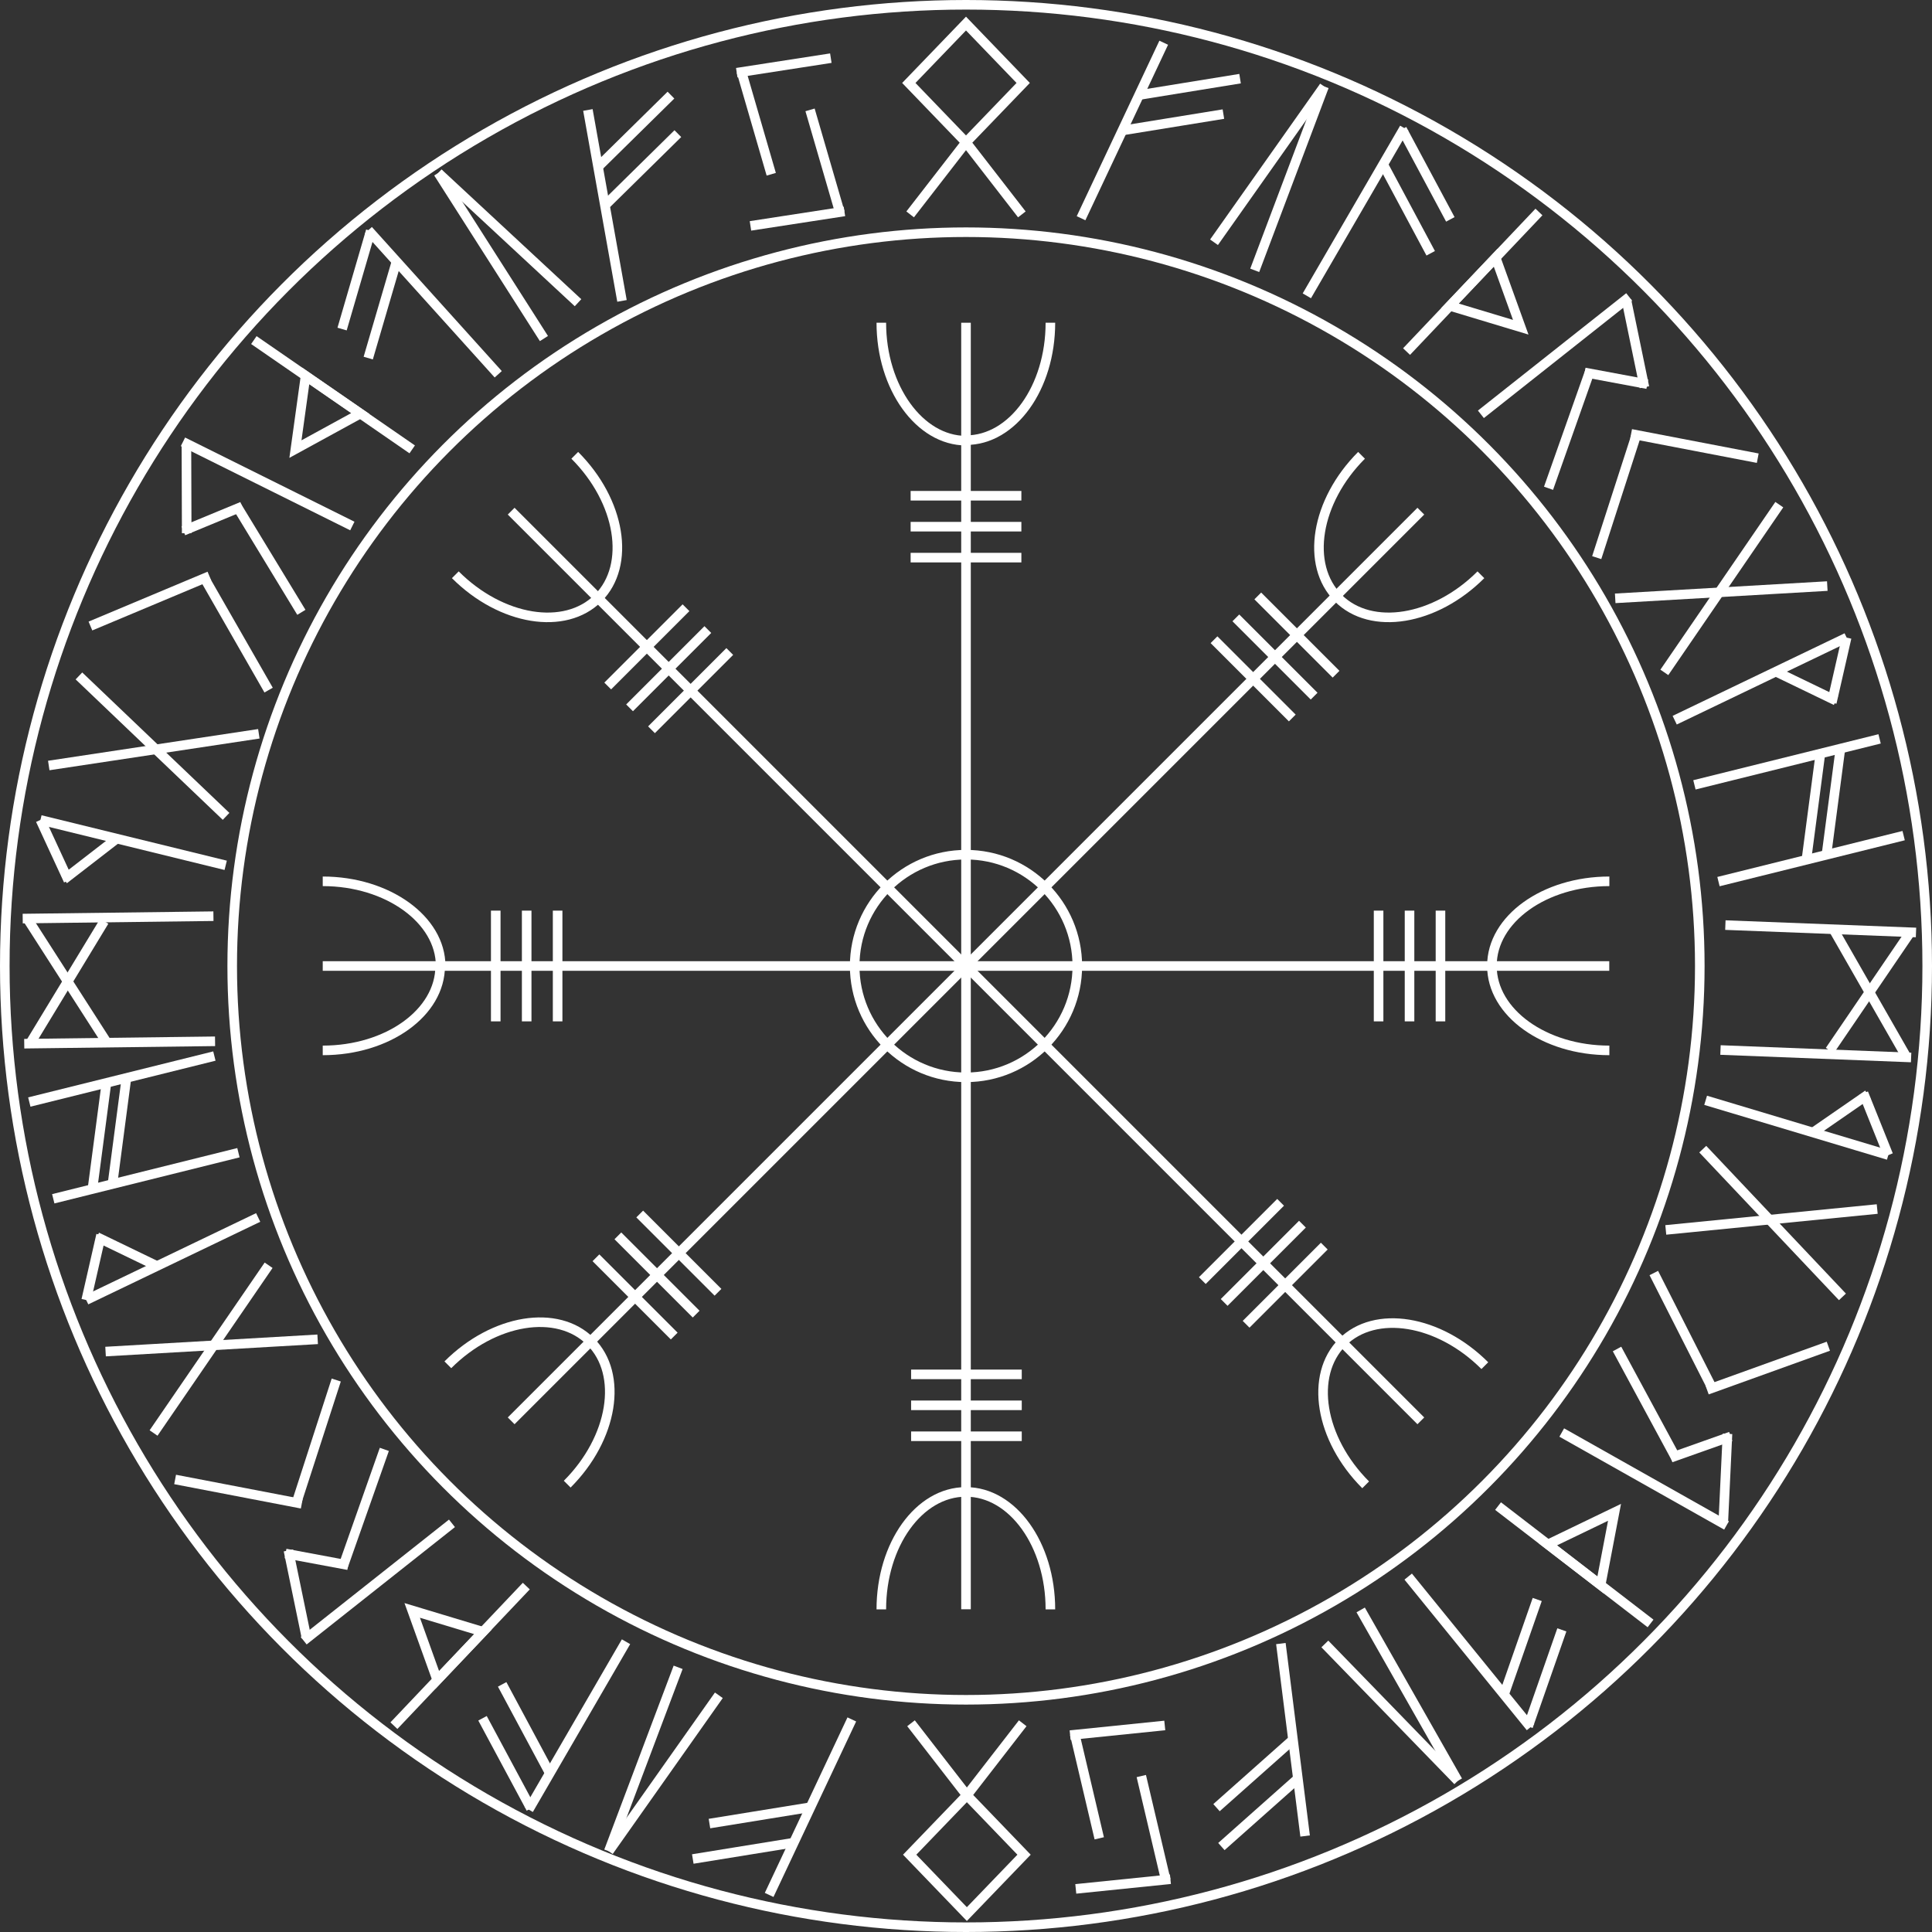 <svg xmlns="http://www.w3.org/2000/svg" viewBox="0 0 201.68 201.68"><rect x="0" y="0" width="201.68" height="201.68" fill="#333333" stroke="none"/><defs><style>.cls-1{fill:none;stroke:#fff;stroke-miterlimit:10;}</style></defs><g id="Layer_2" data-name="Layer 2"><g id="illustration"><line class="cls-1" x1="33.69" y1="100.84" x2="167.99" y2="100.84"/><line class="cls-1" x1="100.84" y1="167.99" x2="100.84" y2="33.69"/><line class="cls-1" x1="53.36" y1="148.32" x2="148.32" y2="53.36"/><line class="cls-1" x1="148.32" y1="148.32" x2="53.36" y2="53.36"/><circle class="cls-1" cx="100.84" cy="100.84" r="11.62"/><path class="cls-1" d="M92,33.69C92,40.47,96,46,100.84,46"/><path class="cls-1" d="M109.65,33.69c0,6.78-3.94,12.26-8.81,12.26"/><path class="cls-1" d="M59.21,154.93c4.79-4.79,5.88-11.45,2.43-14.89"/><path class="cls-1" d="M46.75,142.47c4.79-4.79,11.45-5.88,14.89-2.43"/><path class="cls-1" d="M142.13,47.53c-4.79,4.79-5.88,11.45-2.43,14.9"/><path class="cls-1" d="M154.59,60c-4.79,4.79-11.45,5.88-14.89,2.44"/><path class="cls-1" d="M47.53,60c4.79,4.79,11.45,5.88,14.9,2.44"/><path class="cls-1" d="M60,47.53c4.79,4.79,5.88,11.45,2.44,14.9"/><path class="cls-1" d="M155,142.56c-4.79-4.79-11.45-5.88-14.89-2.43"/><path class="cls-1" d="M142.56,155c-4.79-4.79-5.88-11.45-2.43-14.89"/><path class="cls-1" d="M92,168c0-6.77,3.94-12.26,8.81-12.26"/><path class="cls-1" d="M109.65,168c0-6.77-3.94-12.26-8.81-12.26"/><path class="cls-1" d="M168,92c-6.77,0-12.26,3.94-12.26,8.81"/><path class="cls-1" d="M168,109.65c-6.77,0-12.26-3.94-12.26-8.81"/><path class="cls-1" d="M33.69,92C40.47,92,46,96,46,100.84"/><path class="cls-1" d="M33.69,109.65c6.78,0,12.26-3.94,12.26-8.81"/><line class="cls-1" x1="95.06" y1="51.75" x2="106.62" y2="51.75"/><line class="cls-1" x1="95.06" y1="54.98" x2="106.62" y2="54.98"/><line class="cls-1" x1="95.06" y1="58.21" x2="106.62" y2="58.21"/><line class="cls-1" x1="63.44" y1="71.61" x2="71.61" y2="63.44"/><line class="cls-1" x1="65.72" y1="73.89" x2="73.89" y2="65.72"/><line class="cls-1" x1="68.01" y1="76.18" x2="76.18" y2="68.01"/><line class="cls-1" x1="139.47" y1="70.38" x2="131.3" y2="62.21"/><line class="cls-1" x1="137.18" y1="72.67" x2="129.01" y2="64.5"/><line class="cls-1" x1="134.9" y1="74.95" x2="126.73" y2="66.78"/><line class="cls-1" x1="74.95" y1="134.9" x2="66.78" y2="126.73"/><line class="cls-1" x1="72.67" y1="137.18" x2="64.5" y2="129.01"/><line class="cls-1" x1="70.38" y1="139.47" x2="62.21" y2="131.3"/><line class="cls-1" x1="125.51" y1="133.68" x2="133.68" y2="125.51"/><line class="cls-1" x1="127.79" y1="135.96" x2="135.96" y2="127.79"/><line class="cls-1" x1="130.08" y1="138.24" x2="138.24" y2="130.08"/><line class="cls-1" x1="95.11" y1="143.47" x2="106.66" y2="143.47"/><line class="cls-1" x1="95.11" y1="146.7" x2="106.66" y2="146.7"/><line class="cls-1" x1="95.11" y1="149.93" x2="106.66" y2="149.93"/><line class="cls-1" x1="150.37" y1="106.62" x2="150.37" y2="95.06"/><line class="cls-1" x1="147.14" y1="106.62" x2="147.14" y2="95.06"/><line class="cls-1" x1="143.91" y1="106.62" x2="143.91" y2="95.06"/><line class="cls-1" x1="58.21" y1="106.62" x2="58.21" y2="95.06"/><line class="cls-1" x1="54.98" y1="106.62" x2="54.98" y2="95.06"/><line class="cls-1" x1="51.75" y1="106.62" x2="51.75" y2="95.06"/><circle class="cls-1" cx="100.84" cy="100.84" r="100.34"/><circle class="cls-1" cx="100.84" cy="100.84" r="76.6"/><polygon class="cls-1" points="100.84 14.86 94.87 8.66 100.84 2.46 106.81 8.66 100.84 14.86"/><line class="cls-1" x1="100.84" y1="14.86" x2="95.01" y2="22.38"/><line class="cls-1" x1="100.84" y1="14.86" x2="106.67" y2="22.38"/><line class="cls-1" x1="121.48" y1="4.46" x2="112.85" y2="22.78"/><line class="cls-1" x1="118.91" y1="9.92" x2="129.45" y2="8.21"/><line class="cls-1" x1="117.17" y1="13.62" x2="127.71" y2="11.91"/><line class="cls-1" x1="146.59" y1="13.37" x2="136.42" y2="30.88"/><line class="cls-1" x1="146.36" y1="13.49" x2="151.4" y2="22.9"/><line class="cls-1" x1="144.31" y1="17.02" x2="149.35" y2="26.44"/><line class="cls-1" x1="126.73" y1="25.29" x2="138.22" y2="9.02"/><line class="cls-1" x1="130.98" y1="28.22" x2="138.22" y2="9.02"/><line class="cls-1" x1="160.65" y1="22.13" x2="146.83" y2="36.7"/><polygon class="cls-1" points="158.75 34.16 156.13 26.9 151.35 31.93 158.75 34.16"/><line class="cls-1" x1="170.07" y1="31" x2="154.59" y2="43.25"/><line class="cls-1" x1="169.78" y1="31.32" x2="171.66" y2="40.42"/><line class="cls-1" x1="171.96" y1="40.1" x2="165.42" y2="38.88"/><line class="cls-1" x1="165.98" y1="38.71" x2="161.65" y2="50.97"/><line class="cls-1" x1="183.49" y1="47.83" x2="170.27" y2="45.29"/><line class="cls-1" x1="166.68" y1="58.21" x2="170.82" y2="45.39"/><line class="cls-1" x1="168.61" y1="62.46" x2="190.75" y2="61.18"/><line class="cls-1" x1="173.74" y1="70.19" x2="185.74" y2="52.68"/><line class="cls-1" x1="192.77" y1="66.56" x2="174.82" y2="75.18"/><line class="cls-1" x1="192.77" y1="66.56" x2="191.22" y2="73.35"/><line class="cls-1" x1="185.38" y1="70.11" x2="191.65" y2="73.14"/><line class="cls-1" x1="196.21" y1="77.13" x2="176.88" y2="81.93"/><line class="cls-1" x1="198.72" y1="87.23" x2="179.39" y2="92.03"/><line class="cls-1" x1="192.12" y1="78.15" x2="190.66" y2="89.23"/><line class="cls-1" x1="190.07" y1="78.36" x2="188.61" y2="89.44"/><polygon class="cls-1" points="100.93 187.41 106.9 193.61 100.93 199.81 94.96 193.61 100.93 187.41"/><line class="cls-1" x1="100.93" y1="187.41" x2="106.76" y2="179.89"/><line class="cls-1" x1="100.93" y1="187.41" x2="95.1" y2="179.89"/><line class="cls-1" x1="80.29" y1="197.81" x2="88.92" y2="179.49"/><line class="cls-1" x1="82.87" y1="192.35" x2="72.32" y2="194.06"/><line class="cls-1" x1="84.61" y1="188.65" x2="74.06" y2="190.36"/><line class="cls-1" x1="55.19" y1="188.9" x2="65.35" y2="171.38"/><line class="cls-1" x1="55.42" y1="188.78" x2="50.37" y2="179.37"/><line class="cls-1" x1="57.47" y1="185.25" x2="52.42" y2="175.83"/><line class="cls-1" x1="75.04" y1="176.97" x2="63.55" y2="193.25"/><line class="cls-1" x1="70.79" y1="174.05" x2="63.55" y2="193.25"/><line class="cls-1" x1="41.12" y1="180.14" x2="54.94" y2="165.57"/><polygon class="cls-1" points="43.03 168.11 45.64 175.37 50.42 170.34 43.03 168.11"/><line class="cls-1" x1="31.7" y1="171.27" x2="47.18" y2="159.02"/><line class="cls-1" x1="31.99" y1="170.95" x2="30.11" y2="161.85"/><line class="cls-1" x1="29.81" y1="162.17" x2="36.35" y2="163.39"/><line class="cls-1" x1="35.8" y1="163.56" x2="40.12" y2="151.3"/><line class="cls-1" x1="18.28" y1="154.44" x2="31.5" y2="156.98"/><line class="cls-1" x1="35.1" y1="144.06" x2="30.95" y2="156.88"/><line class="cls-1" x1="33.16" y1="139.81" x2="11.02" y2="141.09"/><line class="cls-1" x1="28.04" y1="132.08" x2="16.03" y2="149.59"/><line class="cls-1" x1="9" y1="135.71" x2="26.95" y2="127.09"/><line class="cls-1" x1="9" y1="135.71" x2="10.55" y2="128.92"/><line class="cls-1" x1="16.39" y1="132.16" x2="10.12" y2="129.13"/><line class="cls-1" x1="5.56" y1="125.14" x2="24.89" y2="120.33"/><line class="cls-1" x1="3.06" y1="115.04" x2="22.38" y2="110.24"/><line class="cls-1" x1="9.65" y1="124.12" x2="11.11" y2="113.04"/><line class="cls-1" x1="11.7" y1="123.91" x2="13.16" y2="112.82"/><line class="cls-1" x1="61.37" y1="11.48" x2="64.93" y2="31.41"/><line class="cls-1" x1="62.43" y1="17.42" x2="70.04" y2="9.93"/><line class="cls-1" x1="63.15" y1="21.44" x2="70.76" y2="13.95"/><line class="cls-1" x1="38.45" y1="24.03" x2="52.01" y2="39.07"/><line class="cls-1" x1="38.7" y1="24.1" x2="35.71" y2="34.35"/><line class="cls-1" x1="41.44" y1="27.13" x2="38.44" y2="37.38"/><line class="cls-1" x1="60.34" y1="31.6" x2="45.75" y2="18.05"/><line class="cls-1" x1="56.78" y1="35.34" x2="45.75" y2="18.05"/><line class="cls-1" x1="26.5" y1="35.5" x2="43.03" y2="46.91"/><polygon class="cls-1" points="30.84 46.88 31.9 39.23 37.62 43.17 30.84 46.88"/><line class="cls-1" x1="19.1" y1="46.12" x2="36.78" y2="54.91"/><line class="cls-1" x1="19.46" y1="46.37" x2="19.49" y2="55.66"/><line class="cls-1" x1="19.14" y1="55.41" x2="25.28" y2="52.87"/><line class="cls-1" x1="24.71" y1="52.82" x2="31.46" y2="63.92"/><line class="cls-1" x1="9.44" y1="65.35" x2="21.86" y2="60.14"/><line class="cls-1" x1="28.04" y1="72.04" x2="21.34" y2="60.35"/><line class="cls-1" x1="27.02" y1="76.6" x2="5.09" y2="79.91"/><line class="cls-1" x1="23.6" y1="85.22" x2="8.24" y2="70.56"/><line class="cls-1" x1="4.22" y1="85.59" x2="23.56" y2="90.33"/><line class="cls-1" x1="4.22" y1="85.59" x2="7.14" y2="91.91"/><line class="cls-1" x1="12.19" y1="87.54" x2="6.68" y2="91.8"/><line class="cls-1" x1="86.73" y1="6.07" x2="76.91" y2="7.59"/><line class="cls-1" x1="77.39" y1="7.45" x2="80.51" y2="18.19"/><line class="cls-1" x1="78.34" y1="23.58" x2="88.15" y2="22.07"/><line class="cls-1" x1="87.68" y1="22.2" x2="84.56" y2="11.47"/><line class="cls-1" x1="2.53" y1="108.95" x2="22.45" y2="108.7"/><line class="cls-1" x1="2.37" y1="95.89" x2="22.28" y2="95.64"/><line class="cls-1" x1="3.13" y1="108.94" x2="10.88" y2="96.17"/><line class="cls-1" x1="11.04" y1="108.65" x2="2.97" y2="96.08"/><line class="cls-1" x1="136.24" y1="191.66" x2="133.71" y2="171.57"/><line class="cls-1" x1="135.48" y1="185.67" x2="127.5" y2="192.76"/><line class="cls-1" x1="134.97" y1="181.61" x2="126.99" y2="188.7"/><line class="cls-1" x1="159.77" y1="180.3" x2="147" y2="164.58"/><line class="cls-1" x1="159.52" y1="180.22" x2="163.04" y2="170.14"/><line class="cls-1" x1="156.95" y1="177.05" x2="160.47" y2="166.97"/><line class="cls-1" x1="138.3" y1="171.61" x2="152.18" y2="185.9"/><line class="cls-1" x1="142.04" y1="168.06" x2="152.18" y2="185.9"/><line class="cls-1" x1="172.3" y1="169.47" x2="156.38" y2="157.22"/><polygon class="cls-1" points="168.54 157.87 167.09 165.46 161.59 161.22 168.54 157.87"/><line class="cls-1" x1="180.23" y1="159.24" x2="163.03" y2="149.54"/><line class="cls-1" x1="179.89" y1="158.97" x2="180.33" y2="149.68"/><line class="cls-1" x1="180.67" y1="149.95" x2="174.41" y2="152.17"/><line class="cls-1" x1="174.98" y1="152.26" x2="168.8" y2="140.82"/><line class="cls-1" x1="190.86" y1="140.53" x2="178.2" y2="145.09"/><line class="cls-1" x1="172.64" y1="132.89" x2="178.73" y2="144.9"/><line class="cls-1" x1="173.89" y1="128.39" x2="195.96" y2="126.21"/><line class="cls-1" x1="177.75" y1="119.96" x2="192.33" y2="135.38"/><line class="cls-1" x1="197.12" y1="120.58" x2="178.05" y2="114.86"/><line class="cls-1" x1="197.12" y1="120.58" x2="194.53" y2="114.12"/><line class="cls-1" x1="189.26" y1="118.22" x2="194.99" y2="114.26"/><line class="cls-1" x1="112.3" y1="197.18" x2="122.18" y2="196.17"/><line class="cls-1" x1="121.7" y1="196.28" x2="119.14" y2="185.4"/><line class="cls-1" x1="121.59" y1="180.12" x2="111.71" y2="181.13"/><line class="cls-1" x1="112.19" y1="181.02" x2="114.75" y2="191.9"/><line class="cls-1" x1="200.01" y1="97.34" x2="180.11" y2="96.57"/><line class="cls-1" x1="199.5" y1="110.39" x2="179.6" y2="109.61"/><line class="cls-1" x1="199.42" y1="97.32" x2="191.01" y2="109.67"/><line class="cls-1" x1="191.5" y1="97.2" x2="198.92" y2="110.17"/></g></g></svg>